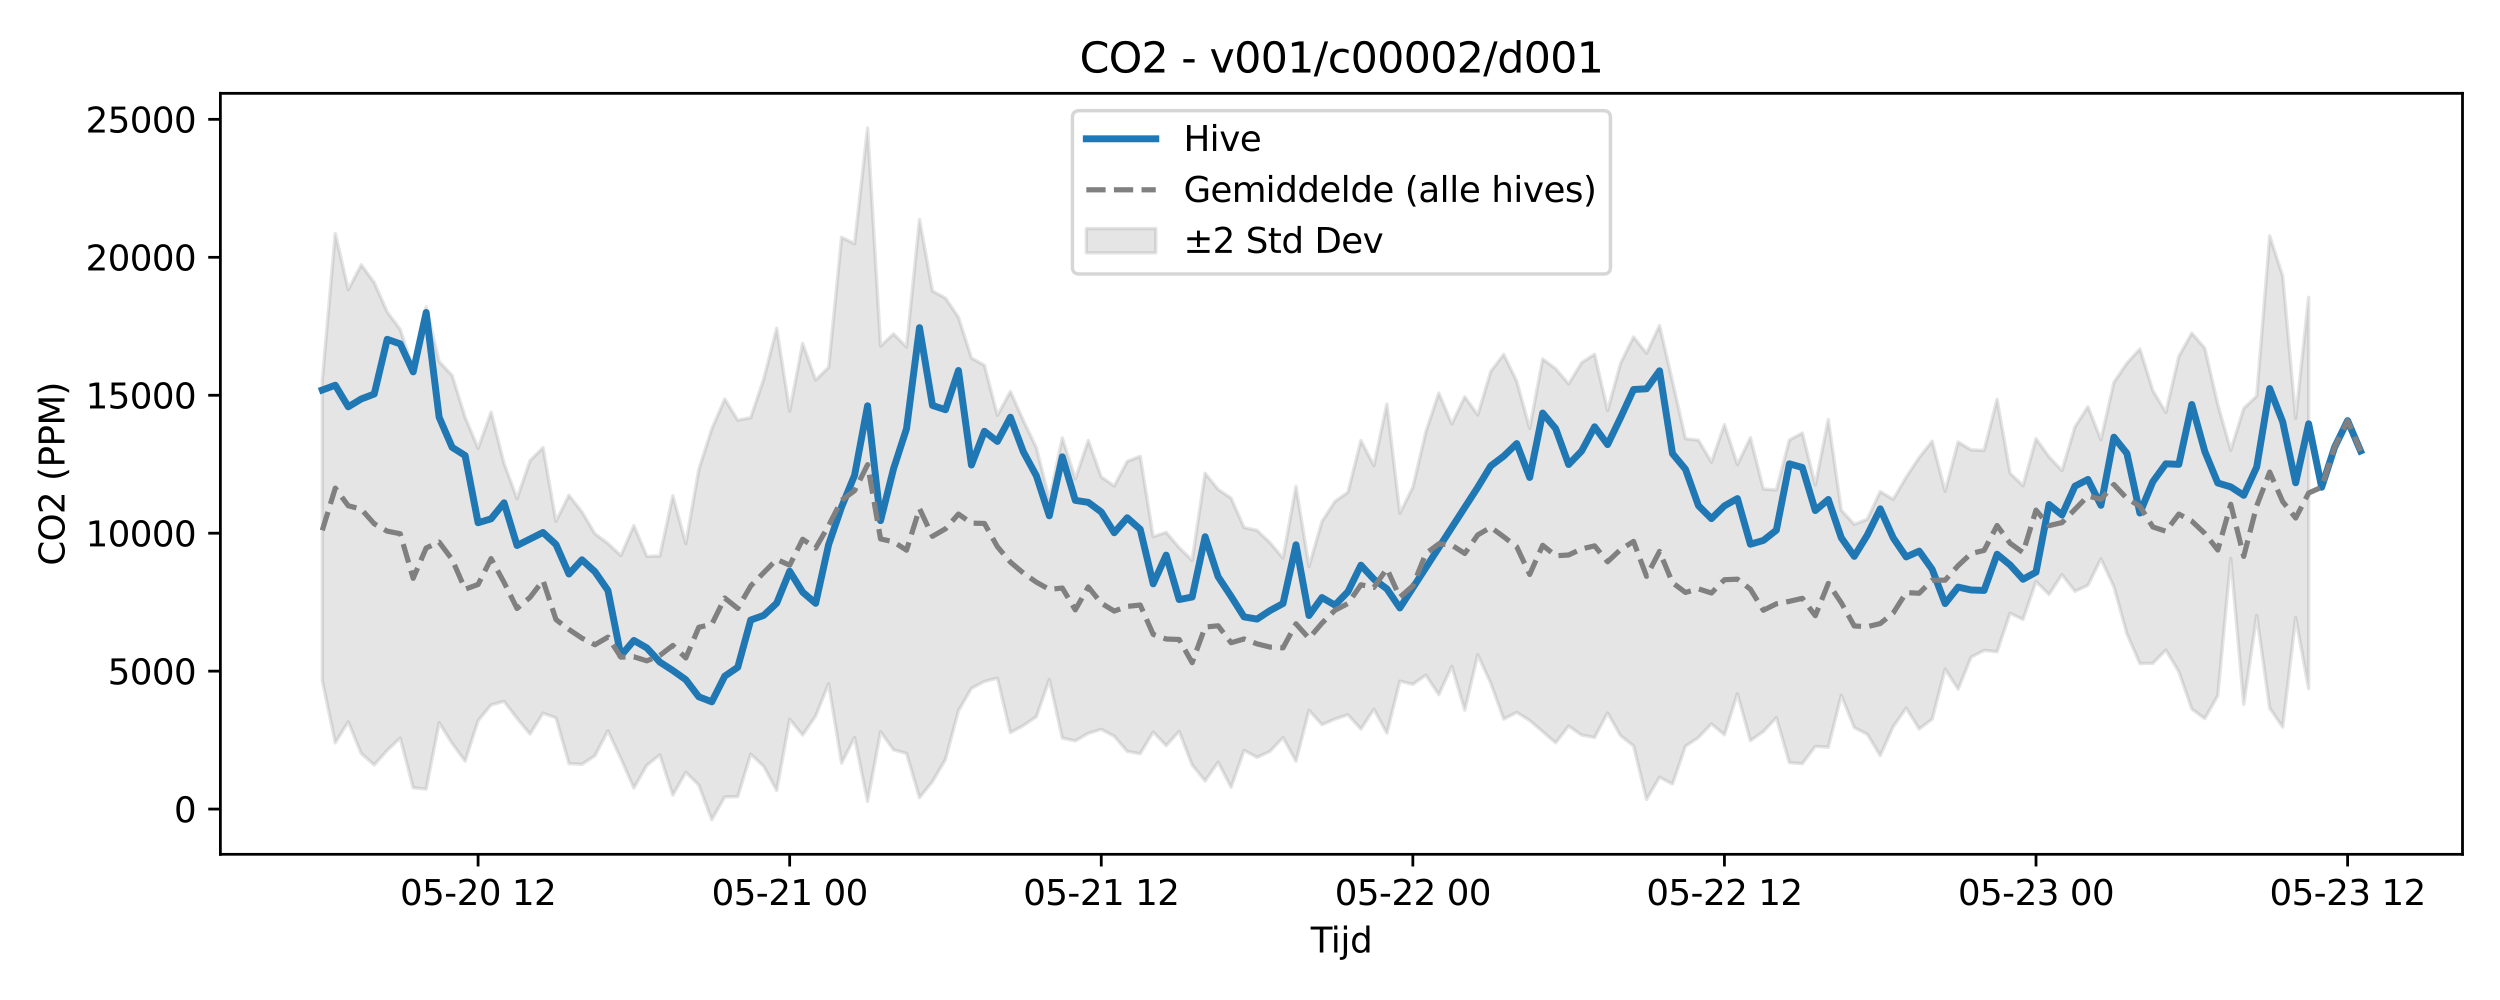 <?xml version="1.0" encoding="utf-8" standalone="no"?>
<!DOCTYPE svg PUBLIC "-//W3C//DTD SVG 1.1//EN"
  "http://www.w3.org/Graphics/SVG/1.1/DTD/svg11.dtd">
<svg xmlns:xlink="http://www.w3.org/1999/xlink" width="720pt" height="288pt" viewBox="0 0 720 288" xmlns="http://www.w3.org/2000/svg" version="1.1">
 <defs>
  <style type="text/css">*{stroke-linejoin: round; stroke-linecap: butt}</style>
 </defs>
 <g id="figure_1">
  <g id="patch_1">
   <path d="M 0 288 
L 720 288 
L 720 0 
L 0 0 
z
" style="fill: #ffffff"/>
  </g>
  <g id="axes_1">
   <g id="patch_2">
    <path d="M 63.47 246.04 
L 709.2 246.04 
L 709.2 26.88 
L 63.47 26.88 
z
" style="fill: #ffffff"/>
   </g>
   <g id="FillBetweenPolyCollection_1">
    <defs>
     <path id="m185d2d25e1" d="M 92.821 -178.494 
L 92.821 -92.021 
L 96.56 -74.076 
L 100.299 -80.112 
L 104.038 -70.998 
L 107.777 -67.694 
L 111.516 -71.9 
L 115.256 -75.443 
L 118.995 -61.119 
L 122.734 -60.75 
L 126.473 -79.857 
L 130.212 -73.9 
L 133.951 -68.796 
L 137.69 -80.444 
L 141.429 -84.977 
L 145.168 -86.015 
L 148.907 -81.113 
L 152.646 -76.592 
L 156.385 -82.599 
L 160.124 -81.262 
L 163.863 -68.085 
L 167.602 -67.87 
L 171.341 -70.336 
L 175.08 -77.549 
L 178.819 -69.512 
L 182.558 -61.059 
L 186.297 -67.596 
L 190.036 -70.6 
L 193.775 -58.999 
L 197.514 -65.583 
L 201.253 -61.902 
L 204.992 -51.922 
L 208.731 -58.474 
L 212.47 -58.574 
L 216.209 -70.798 
L 219.948 -67.307 
L 223.687 -60.344 
L 227.426 -80.841 
L 231.165 -76.312 
L 234.904 -81.782 
L 238.643 -91.081 
L 242.382 -68.21 
L 246.121 -75.585 
L 249.861 -57.185 
L 253.6 -77.263 
L 257.339 -72.052 
L 261.078 -71.029 
L 264.817 -58.283 
L 268.556 -62.899 
L 272.295 -69.274 
L 276.034 -83.303 
L 279.773 -89.756 
L 283.512 -91.736 
L 287.251 -92.7 
L 290.99 -77.012 
L 294.729 -79.043 
L 298.468 -81.582 
L 302.207 -92.284 
L 305.946 -75.438 
L 309.685 -74.632 
L 313.424 -76.808 
L 317.163 -77.941 
L 320.902 -75.975 
L 324.641 -71.598 
L 328.38 -70.934 
L 332.119 -77.173 
L 335.858 -73.251 
L 339.597 -77.37 
L 343.336 -67.697 
L 347.075 -63.11 
L 350.814 -68.499 
L 354.553 -61.257 
L 358.292 -71.893 
L 362.031 -69.884 
L 365.77 -71.6 
L 369.509 -75.577 
L 373.248 -68.783 
L 376.987 -83.441 
L 380.726 -79.294 
L 384.465 -80.9 
L 388.205 -82.152 
L 391.944 -78.029 
L 395.683 -83.745 
L 399.422 -76.859 
L 403.161 -91.837 
L 406.9 -90.915 
L 410.639 -93.556 
L 414.378 -87.937 
L 418.117 -96.091 
L 421.856 -83.481 
L 425.595 -99.398 
L 429.334 -91.257 
L 433.073 -80.893 
L 436.812 -82.843 
L 440.551 -80.51 
L 444.29 -77.289 
L 448.029 -74.078 
L 451.768 -78.895 
L 455.507 -76.293 
L 459.246 -75.614 
L 462.985 -82.674 
L 466.724 -76.112 
L 470.463 -73.192 
L 474.202 -57.764 
L 477.941 -64.152 
L 481.68 -62.203 
L 485.419 -73.1 
L 489.158 -75.61 
L 492.897 -79.529 
L 496.636 -76.381 
L 500.375 -88.206 
L 504.114 -74.687 
L 507.853 -77.323 
L 511.592 -81.313 
L 515.331 -68.361 
L 519.07 -68.074 
L 522.809 -73.038 
L 526.549 -72.796 
L 530.288 -87.736 
L 534.027 -78.456 
L 537.766 -76.563 
L 541.505 -70.4 
L 545.244 -78.723 
L 548.983 -84.074 
L 552.722 -78.067 
L 556.461 -80.875 
L 560.2 -95.287 
L 563.939 -89.508 
L 567.678 -98.753 
L 571.417 -100.675 
L 575.156 -100.31 
L 578.895 -111.386 
L 582.634 -109.603 
L 586.373 -120.545 
L 590.112 -116.781 
L 593.851 -122.515 
L 597.59 -117.712 
L 601.329 -119.445 
L 605.068 -127.027 
L 608.807 -119.003 
L 612.546 -105.485 
L 616.285 -96.894 
L 620.024 -96.974 
L 623.763 -100.795 
L 627.502 -94.563 
L 631.241 -83.79 
L 634.98 -81.043 
L 638.719 -87.651 
L 642.458 -127.2 
L 646.197 -85.179 
L 649.936 -110.751 
L 653.675 -84.037 
L 657.414 -78.61 
L 661.154 -110.103 
L 664.893 -89.668 
L 664.893 -202.375 
L 664.893 -202.375 
L 661.154 -167.52 
L 657.414 -208.501 
L 653.675 -220.057 
L 649.936 -173.94 
L 646.197 -170.371 
L 642.458 -158.324 
L 638.719 -171.541 
L 634.98 -187.708 
L 631.241 -192.044 
L 627.502 -185.329 
L 623.763 -169.21 
L 620.024 -175.492 
L 616.285 -187.507 
L 612.546 -183.383 
L 608.807 -177.898 
L 605.068 -161.357 
L 601.329 -170.859 
L 597.59 -165.045 
L 593.851 -152.453 
L 590.112 -156.464 
L 586.373 -161.631 
L 582.634 -148.089 
L 578.895 -151.726 
L 575.156 -173 
L 571.417 -158.283 
L 567.678 -158.438 
L 563.939 -160.697 
L 560.2 -146.526 
L 556.461 -160.918 
L 552.722 -156.224 
L 548.983 -150.588 
L 545.244 -144.183 
L 541.505 -146.429 
L 537.766 -138.442 
L 534.027 -136.995 
L 530.288 -141.054 
L 526.549 -167.151 
L 522.809 -148.317 
L 519.07 -163.293 
L 515.331 -161.252 
L 511.592 -146.895 
L 507.853 -147.174 
L 504.114 -161.939 
L 500.375 -154.189 
L 496.636 -165.699 
L 492.897 -154.893 
L 489.158 -161.218 
L 485.419 -161.662 
L 481.68 -178.136 
L 477.941 -194.234 
L 474.202 -186.279 
L 470.463 -190.959 
L 466.724 -183.366 
L 462.985 -169.753 
L 459.246 -185.963 
L 455.507 -183.54 
L 451.768 -177.44 
L 448.029 -181.798 
L 444.29 -184.623 
L 440.551 -164.615 
L 436.812 -178.23 
L 433.073 -185.917 
L 429.334 -181.015 
L 425.595 -168.493 
L 421.856 -173.719 
L 418.117 -165.903 
L 414.378 -174.798 
L 410.639 -163.606 
L 406.9 -147.669 
L 403.161 -140.154 
L 399.422 -171.623 
L 395.683 -153.912 
L 391.944 -161.13 
L 388.205 -146.225 
L 384.465 -143.587 
L 380.726 -137.784 
L 376.987 -124.871 
L 373.248 -147.904 
L 369.509 -127.271 
L 365.77 -131.686 
L 362.031 -135.248 
L 358.292 -136.066 
L 354.553 -144.53 
L 350.814 -147.051 
L 347.075 -151.694 
L 343.336 -126.619 
L 339.597 -130.286 
L 335.858 -134.681 
L 332.119 -133.433 
L 328.38 -156.575 
L 324.641 -155.11 
L 320.902 -148.041 
L 317.163 -150.646 
L 313.424 -161.128 
L 309.685 -150.08 
L 305.946 -161.858 
L 302.207 -144.215 
L 298.468 -159.091 
L 294.729 -166.874 
L 290.99 -175.227 
L 287.251 -168.404 
L 283.512 -182.761 
L 279.773 -184.922 
L 276.034 -196.602 
L 272.295 -202.139 
L 268.556 -204.184 
L 264.817 -224.78 
L 261.078 -188.059 
L 257.339 -191.837 
L 253.6 -188.343 
L 249.861 -251.158 
L 246.121 -217.798 
L 242.382 -219.652 
L 238.643 -182.196 
L 234.904 -178.53 
L 231.165 -189.09 
L 227.426 -169.601 
L 223.687 -193.434 
L 219.948 -178.848 
L 216.209 -167.716 
L 212.47 -166.993 
L 208.731 -173.071 
L 204.992 -164.456 
L 201.253 -152.783 
L 197.514 -131.443 
L 193.775 -145.233 
L 190.036 -127.873 
L 186.297 -127.759 
L 182.558 -136.617 
L 178.819 -127.997 
L 175.08 -131.481 
L 171.341 -134.287 
L 167.602 -140.555 
L 163.863 -145.358 
L 160.124 -137.876 
L 156.385 -159.082 
L 152.646 -155.326 
L 148.907 -144.399 
L 145.168 -154.529 
L 141.429 -169.269 
L 137.69 -158.901 
L 133.951 -167.829 
L 130.212 -179.867 
L 126.473 -183.869 
L 122.734 -199.613 
L 118.995 -181.766 
L 115.256 -193.138 
L 111.516 -198.157 
L 107.777 -206.621 
L 104.038 -211.727 
L 100.299 -204.568 
L 96.56 -220.76 
L 92.821 -178.494 
z
" style="stroke: #808080; stroke-opacity: 0.2"/>
    </defs>
    <g clip-path="url(#p8a5f84f5ca)">
     <use xlink:href="#m185d2d25e1" x="0" y="288" style="fill: #808080; fill-opacity: 0.2; stroke: #808080; stroke-opacity: 0.2"/>
    </g>
   </g>
   <g id="matplotlib.axis_1">
    <g id="xtick_1">
     <g id="line2d_1">
      <defs>
       <path id="mc9e45c8ae6" d="M 0 0 
L 0 3.5 
" style="stroke: #000000; stroke-width: 0.8"/>
      </defs>
      <g>
       <use xlink:href="#mc9e45c8ae6" x="137.69" y="246.04" style="stroke: #000000; stroke-width: 0.8"/>
      </g>
     </g>
     <g id="text_1">
      <!-- 05-20 12 -->
      <g transform="translate(115.209 260.638) scale(0.1 -0.1)">
       <defs>
        <path id="DejaVuSans-30" d="M 2034 4250 
Q 1547 4250 1301 3770 
Q 1056 3291 1056 2328 
Q 1056 1369 1301 889 
Q 1547 409 2034 409 
Q 2525 409 2770 889 
Q 3016 1369 3016 2328 
Q 3016 3291 2770 3770 
Q 2525 4250 2034 4250 
z
M 2034 4750 
Q 2819 4750 3233 4129 
Q 3647 3509 3647 2328 
Q 3647 1150 3233 529 
Q 2819 -91 2034 -91 
Q 1250 -91 836 529 
Q 422 1150 422 2328 
Q 422 3509 836 4129 
Q 1250 4750 2034 4750 
z
" transform="scale(0.016)"/>
        <path id="DejaVuSans-35" d="M 691 4666 
L 3169 4666 
L 3169 4134 
L 1269 4134 
L 1269 2991 
Q 1406 3038 1543 3061 
Q 1681 3084 1819 3084 
Q 2600 3084 3056 2656 
Q 3513 2228 3513 1497 
Q 3513 744 3044 326 
Q 2575 -91 1722 -91 
Q 1428 -91 1123 -41 
Q 819 9 494 109 
L 494 744 
Q 775 591 1075 516 
Q 1375 441 1709 441 
Q 2250 441 2565 725 
Q 2881 1009 2881 1497 
Q 2881 1984 2565 2268 
Q 2250 2553 1709 2553 
Q 1456 2553 1204 2497 
Q 953 2441 691 2322 
L 691 4666 
z
" transform="scale(0.016)"/>
        <path id="DejaVuSans-2d" d="M 313 2009 
L 1997 2009 
L 1997 1497 
L 313 1497 
L 313 2009 
z
" transform="scale(0.016)"/>
        <path id="DejaVuSans-32" d="M 1228 531 
L 3431 531 
L 3431 0 
L 469 0 
L 469 531 
Q 828 903 1448 1529 
Q 2069 2156 2228 2338 
Q 2531 2678 2651 2914 
Q 2772 3150 2772 3378 
Q 2772 3750 2511 3984 
Q 2250 4219 1831 4219 
Q 1534 4219 1204 4116 
Q 875 4013 500 3803 
L 500 4441 
Q 881 4594 1212 4672 
Q 1544 4750 1819 4750 
Q 2544 4750 2975 4387 
Q 3406 4025 3406 3419 
Q 3406 3131 3298 2873 
Q 3191 2616 2906 2266 
Q 2828 2175 2409 1742 
Q 1991 1309 1228 531 
z
" transform="scale(0.016)"/>
        <path id="DejaVuSans-20" transform="scale(0.016)"/>
        <path id="DejaVuSans-31" d="M 794 531 
L 1825 531 
L 1825 4091 
L 703 3866 
L 703 4441 
L 1819 4666 
L 2450 4666 
L 2450 531 
L 3481 531 
L 3481 0 
L 794 0 
L 794 531 
z
" transform="scale(0.016)"/>
       </defs>
       <use xlink:href="#DejaVuSans-30"/>
       <use xlink:href="#DejaVuSans-35" transform="translate(63.623 0)"/>
       <use xlink:href="#DejaVuSans-2d" transform="translate(127.246 0)"/>
       <use xlink:href="#DejaVuSans-32" transform="translate(163.33 0)"/>
       <use xlink:href="#DejaVuSans-30" transform="translate(226.953 0)"/>
       <use xlink:href="#DejaVuSans-20" transform="translate(290.576 0)"/>
       <use xlink:href="#DejaVuSans-31" transform="translate(322.363 0)"/>
       <use xlink:href="#DejaVuSans-32" transform="translate(385.986 0)"/>
      </g>
     </g>
    </g>
    <g id="xtick_2">
     <g id="line2d_2">
      <g>
       <use xlink:href="#mc9e45c8ae6" x="227.426" y="246.04" style="stroke: #000000; stroke-width: 0.8"/>
      </g>
     </g>
     <g id="text_2">
      <!-- 05-21 00 -->
      <g transform="translate(204.946 260.638) scale(0.1 -0.1)">
       <use xlink:href="#DejaVuSans-30"/>
       <use xlink:href="#DejaVuSans-35" transform="translate(63.623 0)"/>
       <use xlink:href="#DejaVuSans-2d" transform="translate(127.246 0)"/>
       <use xlink:href="#DejaVuSans-32" transform="translate(163.33 0)"/>
       <use xlink:href="#DejaVuSans-31" transform="translate(226.953 0)"/>
       <use xlink:href="#DejaVuSans-20" transform="translate(290.576 0)"/>
       <use xlink:href="#DejaVuSans-30" transform="translate(322.363 0)"/>
       <use xlink:href="#DejaVuSans-30" transform="translate(385.986 0)"/>
      </g>
     </g>
    </g>
    <g id="xtick_3">
     <g id="line2d_3">
      <g>
       <use xlink:href="#mc9e45c8ae6" x="317.163" y="246.04" style="stroke: #000000; stroke-width: 0.8"/>
      </g>
     </g>
     <g id="text_3">
      <!-- 05-21 12 -->
      <g transform="translate(294.683 260.638) scale(0.1 -0.1)">
       <use xlink:href="#DejaVuSans-30"/>
       <use xlink:href="#DejaVuSans-35" transform="translate(63.623 0)"/>
       <use xlink:href="#DejaVuSans-2d" transform="translate(127.246 0)"/>
       <use xlink:href="#DejaVuSans-32" transform="translate(163.33 0)"/>
       <use xlink:href="#DejaVuSans-31" transform="translate(226.953 0)"/>
       <use xlink:href="#DejaVuSans-20" transform="translate(290.576 0)"/>
       <use xlink:href="#DejaVuSans-31" transform="translate(322.363 0)"/>
       <use xlink:href="#DejaVuSans-32" transform="translate(385.986 0)"/>
      </g>
     </g>
    </g>
    <g id="xtick_4">
     <g id="line2d_4">
      <g>
       <use xlink:href="#mc9e45c8ae6" x="406.9" y="246.04" style="stroke: #000000; stroke-width: 0.8"/>
      </g>
     </g>
     <g id="text_4">
      <!-- 05-22 00 -->
      <g transform="translate(384.419 260.638) scale(0.1 -0.1)">
       <use xlink:href="#DejaVuSans-30"/>
       <use xlink:href="#DejaVuSans-35" transform="translate(63.623 0)"/>
       <use xlink:href="#DejaVuSans-2d" transform="translate(127.246 0)"/>
       <use xlink:href="#DejaVuSans-32" transform="translate(163.33 0)"/>
       <use xlink:href="#DejaVuSans-32" transform="translate(226.953 0)"/>
       <use xlink:href="#DejaVuSans-20" transform="translate(290.576 0)"/>
       <use xlink:href="#DejaVuSans-30" transform="translate(322.363 0)"/>
       <use xlink:href="#DejaVuSans-30" transform="translate(385.986 0)"/>
      </g>
     </g>
    </g>
    <g id="xtick_5">
     <g id="line2d_5">
      <g>
       <use xlink:href="#mc9e45c8ae6" x="496.636" y="246.04" style="stroke: #000000; stroke-width: 0.8"/>
      </g>
     </g>
     <g id="text_5">
      <!-- 05-22 12 -->
      <g transform="translate(474.156 260.638) scale(0.1 -0.1)">
       <use xlink:href="#DejaVuSans-30"/>
       <use xlink:href="#DejaVuSans-35" transform="translate(63.623 0)"/>
       <use xlink:href="#DejaVuSans-2d" transform="translate(127.246 0)"/>
       <use xlink:href="#DejaVuSans-32" transform="translate(163.33 0)"/>
       <use xlink:href="#DejaVuSans-32" transform="translate(226.953 0)"/>
       <use xlink:href="#DejaVuSans-20" transform="translate(290.576 0)"/>
       <use xlink:href="#DejaVuSans-31" transform="translate(322.363 0)"/>
       <use xlink:href="#DejaVuSans-32" transform="translate(385.986 0)"/>
      </g>
     </g>
    </g>
    <g id="xtick_6">
     <g id="line2d_6">
      <g>
       <use xlink:href="#mc9e45c8ae6" x="586.373" y="246.04" style="stroke: #000000; stroke-width: 0.8"/>
      </g>
     </g>
     <g id="text_6">
      <!-- 05-23 00 -->
      <g transform="translate(563.892 260.638) scale(0.1 -0.1)">
       <defs>
        <path id="DejaVuSans-33" d="M 2597 2516 
Q 3050 2419 3304 2112 
Q 3559 1806 3559 1356 
Q 3559 666 3084 287 
Q 2609 -91 1734 -91 
Q 1441 -91 1130 -33 
Q 819 25 488 141 
L 488 750 
Q 750 597 1062 519 
Q 1375 441 1716 441 
Q 2309 441 2620 675 
Q 2931 909 2931 1356 
Q 2931 1769 2642 2001 
Q 2353 2234 1838 2234 
L 1294 2234 
L 1294 2753 
L 1863 2753 
Q 2328 2753 2575 2939 
Q 2822 3125 2822 3475 
Q 2822 3834 2567 4026 
Q 2313 4219 1838 4219 
Q 1578 4219 1281 4162 
Q 984 4106 628 3988 
L 628 4550 
Q 988 4650 1302 4700 
Q 1616 4750 1894 4750 
Q 2613 4750 3031 4423 
Q 3450 4097 3450 3541 
Q 3450 3153 3228 2886 
Q 3006 2619 2597 2516 
z
" transform="scale(0.016)"/>
       </defs>
       <use xlink:href="#DejaVuSans-30"/>
       <use xlink:href="#DejaVuSans-35" transform="translate(63.623 0)"/>
       <use xlink:href="#DejaVuSans-2d" transform="translate(127.246 0)"/>
       <use xlink:href="#DejaVuSans-32" transform="translate(163.33 0)"/>
       <use xlink:href="#DejaVuSans-33" transform="translate(226.953 0)"/>
       <use xlink:href="#DejaVuSans-20" transform="translate(290.576 0)"/>
       <use xlink:href="#DejaVuSans-30" transform="translate(322.363 0)"/>
       <use xlink:href="#DejaVuSans-30" transform="translate(385.986 0)"/>
      </g>
     </g>
    </g>
    <g id="xtick_7">
     <g id="line2d_7">
      <g>
       <use xlink:href="#mc9e45c8ae6" x="676.11" y="246.04" style="stroke: #000000; stroke-width: 0.8"/>
      </g>
     </g>
     <g id="text_7">
      <!-- 05-23 12 -->
      <g transform="translate(653.629 260.638) scale(0.1 -0.1)">
       <use xlink:href="#DejaVuSans-30"/>
       <use xlink:href="#DejaVuSans-35" transform="translate(63.623 0)"/>
       <use xlink:href="#DejaVuSans-2d" transform="translate(127.246 0)"/>
       <use xlink:href="#DejaVuSans-32" transform="translate(163.33 0)"/>
       <use xlink:href="#DejaVuSans-33" transform="translate(226.953 0)"/>
       <use xlink:href="#DejaVuSans-20" transform="translate(290.576 0)"/>
       <use xlink:href="#DejaVuSans-31" transform="translate(322.363 0)"/>
       <use xlink:href="#DejaVuSans-32" transform="translate(385.986 0)"/>
      </g>
     </g>
    </g>
    <g id="text_8">
     <!-- Tijd -->
     <g transform="translate(377.485 274.317) scale(0.1 -0.1)">
      <defs>
       <path id="DejaVuSans-54" d="M -19 4666 
L 3928 4666 
L 3928 4134 
L 2272 4134 
L 2272 0 
L 1638 0 
L 1638 4134 
L -19 4134 
L -19 4666 
z
" transform="scale(0.016)"/>
       <path id="DejaVuSans-69" d="M 603 3500 
L 1178 3500 
L 1178 0 
L 603 0 
L 603 3500 
z
M 603 4863 
L 1178 4863 
L 1178 4134 
L 603 4134 
L 603 4863 
z
" transform="scale(0.016)"/>
       <path id="DejaVuSans-6a" d="M 603 3500 
L 1178 3500 
L 1178 -63 
Q 1178 -731 923 -1031 
Q 669 -1331 103 -1331 
L -116 -1331 
L -116 -844 
L 38 -844 
Q 366 -844 484 -692 
Q 603 -541 603 -63 
L 603 3500 
z
M 603 4863 
L 1178 4863 
L 1178 4134 
L 603 4134 
L 603 4863 
z
" transform="scale(0.016)"/>
       <path id="DejaVuSans-64" d="M 2906 2969 
L 2906 4863 
L 3481 4863 
L 3481 0 
L 2906 0 
L 2906 525 
Q 2725 213 2448 61 
Q 2172 -91 1784 -91 
Q 1150 -91 751 415 
Q 353 922 353 1747 
Q 353 2572 751 3078 
Q 1150 3584 1784 3584 
Q 2172 3584 2448 3432 
Q 2725 3281 2906 2969 
z
M 947 1747 
Q 947 1113 1208 752 
Q 1469 391 1925 391 
Q 2381 391 2643 752 
Q 2906 1113 2906 1747 
Q 2906 2381 2643 2742 
Q 2381 3103 1925 3103 
Q 1469 3103 1208 2742 
Q 947 2381 947 1747 
z
" transform="scale(0.016)"/>
      </defs>
      <use xlink:href="#DejaVuSans-54"/>
      <use xlink:href="#DejaVuSans-69" transform="translate(57.959 0)"/>
      <use xlink:href="#DejaVuSans-6a" transform="translate(85.742 0)"/>
      <use xlink:href="#DejaVuSans-64" transform="translate(113.525 0)"/>
     </g>
    </g>
   </g>
   <g id="matplotlib.axis_2">
    <g id="ytick_1">
     <g id="line2d_8">
      <defs>
       <path id="md526f722d8" d="M 0 0 
L -3.5 0 
" style="stroke: #000000; stroke-width: 0.8"/>
      </defs>
      <g>
       <use xlink:href="#md526f722d8" x="63.47" y="233.017" style="stroke: #000000; stroke-width: 0.8"/>
      </g>
     </g>
     <g id="text_9">
      <!-- 0 -->
      <g transform="translate(50.108 236.816) scale(0.1 -0.1)">
       <use xlink:href="#DejaVuSans-30"/>
      </g>
     </g>
    </g>
    <g id="ytick_2">
     <g id="line2d_9">
      <g>
       <use xlink:href="#md526f722d8" x="63.47" y="193.288" style="stroke: #000000; stroke-width: 0.8"/>
      </g>
     </g>
     <g id="text_10">
      <!-- 5000 -->
      <g transform="translate(31.02 197.087) scale(0.1 -0.1)">
       <use xlink:href="#DejaVuSans-35"/>
       <use xlink:href="#DejaVuSans-30" transform="translate(63.623 0)"/>
       <use xlink:href="#DejaVuSans-30" transform="translate(127.246 0)"/>
       <use xlink:href="#DejaVuSans-30" transform="translate(190.869 0)"/>
      </g>
     </g>
    </g>
    <g id="ytick_3">
     <g id="line2d_10">
      <g>
       <use xlink:href="#md526f722d8" x="63.47" y="153.559" style="stroke: #000000; stroke-width: 0.8"/>
      </g>
     </g>
     <g id="text_11">
      <!-- 10000 -->
      <g transform="translate(24.657 157.359) scale(0.1 -0.1)">
       <use xlink:href="#DejaVuSans-31"/>
       <use xlink:href="#DejaVuSans-30" transform="translate(63.623 0)"/>
       <use xlink:href="#DejaVuSans-30" transform="translate(127.246 0)"/>
       <use xlink:href="#DejaVuSans-30" transform="translate(190.869 0)"/>
       <use xlink:href="#DejaVuSans-30" transform="translate(254.492 0)"/>
      </g>
     </g>
    </g>
    <g id="ytick_4">
     <g id="line2d_11">
      <g>
       <use xlink:href="#md526f722d8" x="63.47" y="113.831" style="stroke: #000000; stroke-width: 0.8"/>
      </g>
     </g>
     <g id="text_12">
      <!-- 15000 -->
      <g transform="translate(24.657 117.63) scale(0.1 -0.1)">
       <use xlink:href="#DejaVuSans-31"/>
       <use xlink:href="#DejaVuSans-35" transform="translate(63.623 0)"/>
       <use xlink:href="#DejaVuSans-30" transform="translate(127.246 0)"/>
       <use xlink:href="#DejaVuSans-30" transform="translate(190.869 0)"/>
       <use xlink:href="#DejaVuSans-30" transform="translate(254.492 0)"/>
      </g>
     </g>
    </g>
    <g id="ytick_5">
     <g id="line2d_12">
      <g>
       <use xlink:href="#md526f722d8" x="63.47" y="74.102" style="stroke: #000000; stroke-width: 0.8"/>
      </g>
     </g>
     <g id="text_13">
      <!-- 20000 -->
      <g transform="translate(24.657 77.902) scale(0.1 -0.1)">
       <use xlink:href="#DejaVuSans-32"/>
       <use xlink:href="#DejaVuSans-30" transform="translate(63.623 0)"/>
       <use xlink:href="#DejaVuSans-30" transform="translate(127.246 0)"/>
       <use xlink:href="#DejaVuSans-30" transform="translate(190.869 0)"/>
       <use xlink:href="#DejaVuSans-30" transform="translate(254.492 0)"/>
      </g>
     </g>
    </g>
    <g id="ytick_6">
     <g id="line2d_13">
      <g>
       <use xlink:href="#md526f722d8" x="63.47" y="34.374" style="stroke: #000000; stroke-width: 0.8"/>
      </g>
     </g>
     <g id="text_14">
      <!-- 25000 -->
      <g transform="translate(24.657 38.173) scale(0.1 -0.1)">
       <use xlink:href="#DejaVuSans-32"/>
       <use xlink:href="#DejaVuSans-35" transform="translate(63.623 0)"/>
       <use xlink:href="#DejaVuSans-30" transform="translate(127.246 0)"/>
       <use xlink:href="#DejaVuSans-30" transform="translate(190.869 0)"/>
       <use xlink:href="#DejaVuSans-30" transform="translate(254.492 0)"/>
      </g>
     </g>
    </g>
    <g id="text_15">
     <!-- CO2 (PPM) -->
     <g transform="translate(18.578 162.903) rotate(-90) scale(0.1 -0.1)">
      <defs>
       <path id="DejaVuSans-43" d="M 4122 4306 
L 4122 3641 
Q 3803 3938 3442 4084 
Q 3081 4231 2675 4231 
Q 1875 4231 1450 3742 
Q 1025 3253 1025 2328 
Q 1025 1406 1450 917 
Q 1875 428 2675 428 
Q 3081 428 3442 575 
Q 3803 722 4122 1019 
L 4122 359 
Q 3791 134 3420 21 
Q 3050 -91 2638 -91 
Q 1578 -91 968 557 
Q 359 1206 359 2328 
Q 359 3453 968 4101 
Q 1578 4750 2638 4750 
Q 3056 4750 3426 4639 
Q 3797 4528 4122 4306 
z
" transform="scale(0.016)"/>
       <path id="DejaVuSans-4f" d="M 2522 4238 
Q 1834 4238 1429 3725 
Q 1025 3213 1025 2328 
Q 1025 1447 1429 934 
Q 1834 422 2522 422 
Q 3209 422 3611 934 
Q 4013 1447 4013 2328 
Q 4013 3213 3611 3725 
Q 3209 4238 2522 4238 
z
M 2522 4750 
Q 3503 4750 4090 4092 
Q 4678 3434 4678 2328 
Q 4678 1225 4090 567 
Q 3503 -91 2522 -91 
Q 1538 -91 948 565 
Q 359 1222 359 2328 
Q 359 3434 948 4092 
Q 1538 4750 2522 4750 
z
" transform="scale(0.016)"/>
       <path id="DejaVuSans-28" d="M 1984 4856 
Q 1566 4138 1362 3434 
Q 1159 2731 1159 2009 
Q 1159 1288 1364 580 
Q 1569 -128 1984 -844 
L 1484 -844 
Q 1016 -109 783 600 
Q 550 1309 550 2009 
Q 550 2706 781 3412 
Q 1013 4119 1484 4856 
L 1984 4856 
z
" transform="scale(0.016)"/>
       <path id="DejaVuSans-50" d="M 1259 4147 
L 1259 2394 
L 2053 2394 
Q 2494 2394 2734 2622 
Q 2975 2850 2975 3272 
Q 2975 3691 2734 3919 
Q 2494 4147 2053 4147 
L 1259 4147 
z
M 628 4666 
L 2053 4666 
Q 2838 4666 3239 4311 
Q 3641 3956 3641 3272 
Q 3641 2581 3239 2228 
Q 2838 1875 2053 1875 
L 1259 1875 
L 1259 0 
L 628 0 
L 628 4666 
z
" transform="scale(0.016)"/>
       <path id="DejaVuSans-4d" d="M 628 4666 
L 1569 4666 
L 2759 1491 
L 3956 4666 
L 4897 4666 
L 4897 0 
L 4281 0 
L 4281 4097 
L 3078 897 
L 2444 897 
L 1241 4097 
L 1241 0 
L 628 0 
L 628 4666 
z
" transform="scale(0.016)"/>
       <path id="DejaVuSans-29" d="M 513 4856 
L 1013 4856 
Q 1481 4119 1714 3412 
Q 1947 2706 1947 2009 
Q 1947 1309 1714 600 
Q 1481 -109 1013 -844 
L 513 -844 
Q 928 -128 1133 580 
Q 1338 1288 1338 2009 
Q 1338 2731 1133 3434 
Q 928 4138 513 4856 
z
" transform="scale(0.016)"/>
      </defs>
      <use xlink:href="#DejaVuSans-43"/>
      <use xlink:href="#DejaVuSans-4f" transform="translate(69.824 0)"/>
      <use xlink:href="#DejaVuSans-32" transform="translate(148.535 0)"/>
      <use xlink:href="#DejaVuSans-20" transform="translate(212.158 0)"/>
      <use xlink:href="#DejaVuSans-28" transform="translate(243.945 0)"/>
      <use xlink:href="#DejaVuSans-50" transform="translate(282.959 0)"/>
      <use xlink:href="#DejaVuSans-50" transform="translate(343.262 0)"/>
      <use xlink:href="#DejaVuSans-4d" transform="translate(403.564 0)"/>
      <use xlink:href="#DejaVuSans-29" transform="translate(489.844 0)"/>
     </g>
    </g>
   </g>
   <g id="line2d_14">
    <path d="M 92.821 112.321 
L 96.56 110.949 
L 100.299 117.156 
L 104.038 114.904 
L 107.777 113.473 
L 111.516 97.722 
L 115.256 99.036 
L 118.995 107.101 
L 122.734 90.002 
L 126.473 120.161 
L 130.212 128.832 
L 133.951 131.187 
L 137.69 150.551 
L 141.429 149.424 
L 145.168 144.806 
L 148.907 157.106 
L 156.385 153.349 
L 160.124 156.812 
L 163.863 165.314 
L 167.602 161.227 
L 171.341 164.649 
L 175.08 170.039 
L 178.819 188.846 
L 182.558 184.45 
L 186.297 186.608 
L 190.036 190.682 
L 193.775 193.105 
L 197.514 195.756 
L 201.253 200.678 
L 204.992 202.121 
L 208.731 194.731 
L 212.47 192.178 
L 216.209 178.565 
L 219.948 177.235 
L 223.687 173.704 
L 227.426 164.514 
L 231.165 170.529 
L 234.904 173.755 
L 238.643 156.849 
L 242.382 145.99 
L 246.121 136.873 
L 249.861 116.87 
L 253.6 149.941 
L 257.339 134.994 
L 261.078 123.477 
L 264.817 94.372 
L 268.556 116.773 
L 272.295 118 
L 276.034 106.709 
L 279.773 133.926 
L 283.512 124.211 
L 287.251 127.132 
L 290.99 120.164 
L 294.729 130.143 
L 298.468 137.016 
L 302.207 148.554 
L 305.946 131.566 
L 309.685 144.107 
L 313.424 144.679 
L 317.163 147.447 
L 320.902 153.432 
L 324.641 149.12 
L 328.38 152.436 
L 332.119 168.137 
L 335.858 159.882 
L 339.597 172.673 
L 343.336 171.938 
L 347.075 154.582 
L 350.814 166.087 
L 354.553 171.75 
L 358.292 177.667 
L 362.031 178.294 
L 365.77 175.837 
L 369.509 173.818 
L 373.248 156.905 
L 376.987 177.267 
L 380.726 172.097 
L 384.465 174.282 
L 388.205 170.399 
L 391.944 162.774 
L 395.683 166.816 
L 399.422 169.594 
L 403.161 175.08 
L 425.595 140.334 
L 429.334 134.18 
L 433.073 131.367 
L 436.812 127.754 
L 440.551 137.505 
L 444.29 118.964 
L 448.029 123.44 
L 451.768 133.775 
L 455.507 129.889 
L 459.246 122.918 
L 462.985 128.04 
L 466.724 120.28 
L 470.463 112.178 
L 474.202 111.972 
L 477.941 106.795 
L 481.68 130.644 
L 485.419 135.149 
L 489.158 145.635 
L 492.897 149.364 
L 496.636 145.688 
L 500.375 143.596 
L 504.114 156.738 
L 507.853 155.647 
L 511.592 152.693 
L 515.331 133.584 
L 519.07 134.629 
L 522.809 147.04 
L 526.549 143.85 
L 530.288 154.878 
L 534.027 160.234 
L 537.766 154.132 
L 541.505 146.546 
L 545.244 154.898 
L 548.983 160.393 
L 552.722 158.727 
L 556.461 163.966 
L 560.2 173.829 
L 563.939 169.085 
L 567.678 169.912 
L 571.417 170.049 
L 575.156 159.622 
L 578.895 162.7 
L 582.634 166.829 
L 586.373 164.776 
L 590.112 145.288 
L 593.851 148.31 
L 597.59 140.012 
L 601.329 138.079 
L 605.068 145.524 
L 608.807 125.908 
L 612.546 130.58 
L 616.285 147.748 
L 620.024 138.717 
L 623.763 133.576 
L 627.502 133.731 
L 631.241 116.493 
L 634.98 130.016 
L 638.719 139.101 
L 642.458 140.221 
L 646.197 142.654 
L 649.936 134.484 
L 653.675 111.908 
L 657.414 121.483 
L 661.154 139.039 
L 664.893 122.055 
L 668.632 140.325 
L 672.371 128.793 
L 676.11 121.146 
L 679.849 129.881 
L 679.849 129.881 
" clip-path="url(#p8a5f84f5ca)" style="fill: none; stroke: #1f77b4; stroke-width: 2; stroke-linecap: square"/>
   </g>
   <g id="line2d_15">
    <path d="M 92.821 152.742 
L 96.56 140.582 
L 100.299 145.66 
L 104.038 146.637 
L 107.777 150.842 
L 111.516 152.971 
L 115.256 153.71 
L 118.995 166.558 
L 122.734 157.818 
L 126.473 156.137 
L 130.212 161.116 
L 133.951 169.688 
L 137.69 168.328 
L 141.429 160.877 
L 145.168 167.728 
L 148.907 175.244 
L 152.646 172.041 
L 156.385 167.16 
L 160.124 178.431 
L 163.863 181.279 
L 167.602 183.788 
L 171.341 185.688 
L 175.08 183.485 
L 178.819 189.246 
L 182.558 189.162 
L 186.297 190.323 
L 190.036 188.763 
L 193.775 185.884 
L 197.514 189.487 
L 201.253 180.657 
L 204.992 179.811 
L 208.731 172.227 
L 212.47 175.217 
L 216.209 168.743 
L 223.687 161.111 
L 227.426 162.779 
L 231.165 155.299 
L 234.904 157.844 
L 238.643 151.362 
L 242.382 144.069 
L 246.121 141.308 
L 249.861 133.828 
L 253.6 155.197 
L 257.339 156.055 
L 261.078 158.456 
L 264.817 146.468 
L 268.556 154.458 
L 272.295 152.294 
L 276.034 148.048 
L 279.773 150.661 
L 283.512 150.752 
L 287.251 157.448 
L 290.99 161.88 
L 294.729 165.041 
L 298.468 167.664 
L 302.207 169.751 
L 305.946 169.352 
L 309.685 175.644 
L 313.424 169.032 
L 317.163 173.706 
L 320.902 175.992 
L 324.641 174.646 
L 328.38 174.246 
L 332.119 182.697 
L 335.858 184.034 
L 339.597 184.172 
L 343.336 190.842 
L 347.075 180.598 
L 350.814 180.225 
L 354.553 185.107 
L 358.292 184.02 
L 362.031 185.434 
L 365.77 186.357 
L 369.509 186.576 
L 373.248 179.657 
L 376.987 183.844 
L 380.726 179.461 
L 384.465 175.756 
L 388.205 173.811 
L 391.944 168.421 
L 395.683 169.171 
L 399.422 163.759 
L 403.161 172.004 
L 406.9 168.708 
L 410.639 159.419 
L 414.378 156.632 
L 418.117 157.003 
L 421.856 159.4 
L 425.595 154.055 
L 429.334 151.864 
L 433.073 154.595 
L 436.812 157.463 
L 440.551 165.438 
L 444.29 157.044 
L 448.029 160.062 
L 451.768 159.833 
L 455.507 158.083 
L 459.246 157.212 
L 462.985 161.786 
L 466.724 158.261 
L 470.463 155.925 
L 474.202 165.979 
L 477.941 158.807 
L 481.68 167.831 
L 485.419 170.619 
L 489.158 169.586 
L 492.897 170.789 
L 496.636 166.96 
L 500.375 166.803 
L 504.114 169.687 
L 507.853 175.752 
L 511.592 173.896 
L 515.331 173.193 
L 519.07 172.316 
L 522.809 177.323 
L 526.549 168.027 
L 530.288 173.605 
L 534.027 180.274 
L 537.766 180.498 
L 541.505 179.586 
L 545.244 176.547 
L 548.983 170.669 
L 552.722 170.854 
L 556.461 167.103 
L 560.2 167.093 
L 563.939 162.897 
L 567.678 159.404 
L 571.417 158.521 
L 575.156 151.345 
L 578.895 156.444 
L 582.634 159.154 
L 586.373 146.912 
L 590.112 151.377 
L 593.851 150.516 
L 601.329 142.848 
L 605.068 143.808 
L 608.807 139.549 
L 612.546 143.566 
L 616.285 145.799 
L 620.024 151.767 
L 623.763 152.998 
L 627.502 148.054 
L 631.241 150.083 
L 634.98 153.624 
L 638.719 158.404 
L 642.458 145.238 
L 646.197 160.225 
L 649.936 145.655 
L 653.675 135.953 
L 657.414 144.444 
L 661.154 149.189 
L 664.893 141.979 
L 668.632 140.325 
L 672.371 128.793 
L 676.11 121.146 
L 679.849 129.881 
L 679.849 129.881 
" clip-path="url(#p8a5f84f5ca)" style="fill: none; stroke-dasharray: 5.55,2.4; stroke-dashoffset: 0; stroke: #808080; stroke-width: 1.5"/>
   </g>
   <g id="patch_3">
    <path d="M 63.47 246.04 
L 63.47 26.88 
" style="fill: none; stroke: #000000; stroke-width: 0.8; stroke-linejoin: miter; stroke-linecap: square"/>
   </g>
   <g id="patch_4">
    <path d="M 709.2 246.04 
L 709.2 26.88 
" style="fill: none; stroke: #000000; stroke-width: 0.8; stroke-linejoin: miter; stroke-linecap: square"/>
   </g>
   <g id="patch_5">
    <path d="M 63.47 246.04 
L 709.2 246.04 
" style="fill: none; stroke: #000000; stroke-width: 0.8; stroke-linejoin: miter; stroke-linecap: square"/>
   </g>
   <g id="patch_6">
    <path d="M 63.47 26.88 
L 709.2 26.88 
" style="fill: none; stroke: #000000; stroke-width: 0.8; stroke-linejoin: miter; stroke-linecap: square"/>
   </g>
   <g id="text_16">
    <!-- CO2 - v001/c00002/d001 -->
    <g transform="translate(310.932 20.88) scale(0.12 -0.12)">
     <defs>
      <path id="DejaVuSans-76" d="M 191 3500 
L 800 3500 
L 1894 563 
L 2988 3500 
L 3597 3500 
L 2284 0 
L 1503 0 
L 191 3500 
z
" transform="scale(0.016)"/>
      <path id="DejaVuSans-2f" d="M 1625 4666 
L 2156 4666 
L 531 -594 
L 0 -594 
L 1625 4666 
z
" transform="scale(0.016)"/>
      <path id="DejaVuSans-63" d="M 3122 3366 
L 3122 2828 
Q 2878 2963 2633 3030 
Q 2388 3097 2138 3097 
Q 1578 3097 1268 2742 
Q 959 2388 959 1747 
Q 959 1106 1268 751 
Q 1578 397 2138 397 
Q 2388 397 2633 464 
Q 2878 531 3122 666 
L 3122 134 
Q 2881 22 2623 -34 
Q 2366 -91 2075 -91 
Q 1284 -91 818 406 
Q 353 903 353 1747 
Q 353 2603 823 3093 
Q 1294 3584 2113 3584 
Q 2378 3584 2631 3529 
Q 2884 3475 3122 3366 
z
" transform="scale(0.016)"/>
     </defs>
     <use xlink:href="#DejaVuSans-43"/>
     <use xlink:href="#DejaVuSans-4f" transform="translate(69.824 0)"/>
     <use xlink:href="#DejaVuSans-32" transform="translate(148.535 0)"/>
     <use xlink:href="#DejaVuSans-20" transform="translate(212.158 0)"/>
     <use xlink:href="#DejaVuSans-2d" transform="translate(243.945 0)"/>
     <use xlink:href="#DejaVuSans-20" transform="translate(280.029 0)"/>
     <use xlink:href="#DejaVuSans-76" transform="translate(311.816 0)"/>
     <use xlink:href="#DejaVuSans-30" transform="translate(370.996 0)"/>
     <use xlink:href="#DejaVuSans-30" transform="translate(434.619 0)"/>
     <use xlink:href="#DejaVuSans-31" transform="translate(498.242 0)"/>
     <use xlink:href="#DejaVuSans-2f" transform="translate(561.865 0)"/>
     <use xlink:href="#DejaVuSans-63" transform="translate(595.557 0)"/>
     <use xlink:href="#DejaVuSans-30" transform="translate(650.537 0)"/>
     <use xlink:href="#DejaVuSans-30" transform="translate(714.16 0)"/>
     <use xlink:href="#DejaVuSans-30" transform="translate(777.783 0)"/>
     <use xlink:href="#DejaVuSans-30" transform="translate(841.406 0)"/>
     <use xlink:href="#DejaVuSans-32" transform="translate(905.029 0)"/>
     <use xlink:href="#DejaVuSans-2f" transform="translate(968.652 0)"/>
     <use xlink:href="#DejaVuSans-64" transform="translate(1002.344 0)"/>
     <use xlink:href="#DejaVuSans-30" transform="translate(1065.82 0)"/>
     <use xlink:href="#DejaVuSans-30" transform="translate(1129.443 0)"/>
     <use xlink:href="#DejaVuSans-31" transform="translate(1193.066 0)"/>
    </g>
   </g>
   <g id="legend_1">
    <g id="patch_7">
     <path d="M 310.863 78.914 
L 461.807 78.914 
Q 463.807 78.914 463.807 76.914 
L 463.807 33.88 
Q 463.807 31.88 461.807 31.88 
L 310.863 31.88 
Q 308.863 31.88 308.863 33.88 
L 308.863 76.914 
Q 308.863 78.914 310.863 78.914 
z
" style="fill: #ffffff; opacity: 0.8; stroke: #cccccc; stroke-linejoin: miter"/>
    </g>
    <g id="line2d_16">
     <path d="M 312.863 39.978 
L 322.863 39.978 
L 332.863 39.978 
" style="fill: none; stroke: #1f77b4; stroke-width: 2; stroke-linecap: square"/>
    </g>
    <g id="text_17">
     <!-- Hive -->
     <g transform="translate(340.863 43.478) scale(0.1 -0.1)">
      <defs>
       <path id="DejaVuSans-48" d="M 628 4666 
L 1259 4666 
L 1259 2753 
L 3553 2753 
L 3553 4666 
L 4184 4666 
L 4184 0 
L 3553 0 
L 3553 2222 
L 1259 2222 
L 1259 0 
L 628 0 
L 628 4666 
z
" transform="scale(0.016)"/>
       <path id="DejaVuSans-65" d="M 3597 1894 
L 3597 1613 
L 953 1613 
Q 991 1019 1311 708 
Q 1631 397 2203 397 
Q 2534 397 2845 478 
Q 3156 559 3463 722 
L 3463 178 
Q 3153 47 2828 -22 
Q 2503 -91 2169 -91 
Q 1331 -91 842 396 
Q 353 884 353 1716 
Q 353 2575 817 3079 
Q 1281 3584 2069 3584 
Q 2775 3584 3186 3129 
Q 3597 2675 3597 1894 
z
M 3022 2063 
Q 3016 2534 2758 2815 
Q 2500 3097 2075 3097 
Q 1594 3097 1305 2825 
Q 1016 2553 972 2059 
L 3022 2063 
z
" transform="scale(0.016)"/>
      </defs>
      <use xlink:href="#DejaVuSans-48"/>
      <use xlink:href="#DejaVuSans-69" transform="translate(75.195 0)"/>
      <use xlink:href="#DejaVuSans-76" transform="translate(102.979 0)"/>
      <use xlink:href="#DejaVuSans-65" transform="translate(162.158 0)"/>
     </g>
    </g>
    <g id="line2d_17">
     <path d="M 312.863 54.657 
L 322.863 54.657 
L 332.863 54.657 
" style="fill: none; stroke-dasharray: 5.55,2.4; stroke-dashoffset: 0; stroke: #808080; stroke-width: 1.5"/>
    </g>
    <g id="text_18">
     <!-- Gemiddelde (alle hives) -->
     <g transform="translate(340.863 58.157) scale(0.1 -0.1)">
      <defs>
       <path id="DejaVuSans-47" d="M 3809 666 
L 3809 1919 
L 2778 1919 
L 2778 2438 
L 4434 2438 
L 4434 434 
Q 4069 175 3628 42 
Q 3188 -91 2688 -91 
Q 1594 -91 976 548 
Q 359 1188 359 2328 
Q 359 3472 976 4111 
Q 1594 4750 2688 4750 
Q 3144 4750 3555 4637 
Q 3966 4525 4313 4306 
L 4313 3634 
Q 3963 3931 3569 4081 
Q 3175 4231 2741 4231 
Q 1884 4231 1454 3753 
Q 1025 3275 1025 2328 
Q 1025 1384 1454 906 
Q 1884 428 2741 428 
Q 3075 428 3337 486 
Q 3600 544 3809 666 
z
" transform="scale(0.016)"/>
       <path id="DejaVuSans-6d" d="M 3328 2828 
Q 3544 3216 3844 3400 
Q 4144 3584 4550 3584 
Q 5097 3584 5394 3201 
Q 5691 2819 5691 2113 
L 5691 0 
L 5113 0 
L 5113 2094 
Q 5113 2597 4934 2840 
Q 4756 3084 4391 3084 
Q 3944 3084 3684 2787 
Q 3425 2491 3425 1978 
L 3425 0 
L 2847 0 
L 2847 2094 
Q 2847 2600 2669 2842 
Q 2491 3084 2119 3084 
Q 1678 3084 1418 2786 
Q 1159 2488 1159 1978 
L 1159 0 
L 581 0 
L 581 3500 
L 1159 3500 
L 1159 2956 
Q 1356 3278 1631 3431 
Q 1906 3584 2284 3584 
Q 2666 3584 2933 3390 
Q 3200 3197 3328 2828 
z
" transform="scale(0.016)"/>
       <path id="DejaVuSans-6c" d="M 603 4863 
L 1178 4863 
L 1178 0 
L 603 0 
L 603 4863 
z
" transform="scale(0.016)"/>
       <path id="DejaVuSans-61" d="M 2194 1759 
Q 1497 1759 1228 1600 
Q 959 1441 959 1056 
Q 959 750 1161 570 
Q 1363 391 1709 391 
Q 2188 391 2477 730 
Q 2766 1069 2766 1631 
L 2766 1759 
L 2194 1759 
z
M 3341 1997 
L 3341 0 
L 2766 0 
L 2766 531 
Q 2569 213 2275 61 
Q 1981 -91 1556 -91 
Q 1019 -91 701 211 
Q 384 513 384 1019 
Q 384 1609 779 1909 
Q 1175 2209 1959 2209 
L 2766 2209 
L 2766 2266 
Q 2766 2663 2505 2880 
Q 2244 3097 1772 3097 
Q 1472 3097 1187 3025 
Q 903 2953 641 2809 
L 641 3341 
Q 956 3463 1253 3523 
Q 1550 3584 1831 3584 
Q 2591 3584 2966 3190 
Q 3341 2797 3341 1997 
z
" transform="scale(0.016)"/>
       <path id="DejaVuSans-68" d="M 3513 2113 
L 3513 0 
L 2938 0 
L 2938 2094 
Q 2938 2591 2744 2837 
Q 2550 3084 2163 3084 
Q 1697 3084 1428 2787 
Q 1159 2491 1159 1978 
L 1159 0 
L 581 0 
L 581 4863 
L 1159 4863 
L 1159 2956 
Q 1366 3272 1645 3428 
Q 1925 3584 2291 3584 
Q 2894 3584 3203 3211 
Q 3513 2838 3513 2113 
z
" transform="scale(0.016)"/>
       <path id="DejaVuSans-73" d="M 2834 3397 
L 2834 2853 
Q 2591 2978 2328 3040 
Q 2066 3103 1784 3103 
Q 1356 3103 1142 2972 
Q 928 2841 928 2578 
Q 928 2378 1081 2264 
Q 1234 2150 1697 2047 
L 1894 2003 
Q 2506 1872 2764 1633 
Q 3022 1394 3022 966 
Q 3022 478 2636 193 
Q 2250 -91 1575 -91 
Q 1294 -91 989 -36 
Q 684 19 347 128 
L 347 722 
Q 666 556 975 473 
Q 1284 391 1588 391 
Q 1994 391 2212 530 
Q 2431 669 2431 922 
Q 2431 1156 2273 1281 
Q 2116 1406 1581 1522 
L 1381 1569 
Q 847 1681 609 1914 
Q 372 2147 372 2553 
Q 372 3047 722 3315 
Q 1072 3584 1716 3584 
Q 2034 3584 2315 3537 
Q 2597 3491 2834 3397 
z
" transform="scale(0.016)"/>
      </defs>
      <use xlink:href="#DejaVuSans-47"/>
      <use xlink:href="#DejaVuSans-65" transform="translate(77.49 0)"/>
      <use xlink:href="#DejaVuSans-6d" transform="translate(139.014 0)"/>
      <use xlink:href="#DejaVuSans-69" transform="translate(236.426 0)"/>
      <use xlink:href="#DejaVuSans-64" transform="translate(264.209 0)"/>
      <use xlink:href="#DejaVuSans-64" transform="translate(327.686 0)"/>
      <use xlink:href="#DejaVuSans-65" transform="translate(391.162 0)"/>
      <use xlink:href="#DejaVuSans-6c" transform="translate(452.686 0)"/>
      <use xlink:href="#DejaVuSans-64" transform="translate(480.469 0)"/>
      <use xlink:href="#DejaVuSans-65" transform="translate(543.945 0)"/>
      <use xlink:href="#DejaVuSans-20" transform="translate(605.469 0)"/>
      <use xlink:href="#DejaVuSans-28" transform="translate(637.256 0)"/>
      <use xlink:href="#DejaVuSans-61" transform="translate(676.27 0)"/>
      <use xlink:href="#DejaVuSans-6c" transform="translate(737.549 0)"/>
      <use xlink:href="#DejaVuSans-6c" transform="translate(765.332 0)"/>
      <use xlink:href="#DejaVuSans-65" transform="translate(793.115 0)"/>
      <use xlink:href="#DejaVuSans-20" transform="translate(854.639 0)"/>
      <use xlink:href="#DejaVuSans-68" transform="translate(886.426 0)"/>
      <use xlink:href="#DejaVuSans-69" transform="translate(949.805 0)"/>
      <use xlink:href="#DejaVuSans-76" transform="translate(977.588 0)"/>
      <use xlink:href="#DejaVuSans-65" transform="translate(1036.768 0)"/>
      <use xlink:href="#DejaVuSans-73" transform="translate(1098.291 0)"/>
      <use xlink:href="#DejaVuSans-29" transform="translate(1150.391 0)"/>
     </g>
    </g>
    <g id="patch_8">
     <path d="M 312.863 72.835 
L 332.863 72.835 
L 332.863 65.835 
L 312.863 65.835 
z
" style="fill: #808080; fill-opacity: 0.2; stroke: #808080; stroke-opacity: 0.2; stroke-linejoin: miter"/>
    </g>
    <g id="text_19">
     <!-- ±2 Std Dev -->
     <g transform="translate(340.863 72.835) scale(0.1 -0.1)">
      <defs>
       <path id="DejaVuSans-b1" d="M 2944 4013 
L 2944 2803 
L 4684 2803 
L 4684 2272 
L 2944 2272 
L 2944 1063 
L 2419 1063 
L 2419 2272 
L 678 2272 
L 678 2803 
L 2419 2803 
L 2419 4013 
L 2944 4013 
z
M 678 531 
L 4684 531 
L 4684 0 
L 678 0 
L 678 531 
z
" transform="scale(0.016)"/>
       <path id="DejaVuSans-53" d="M 3425 4513 
L 3425 3897 
Q 3066 4069 2747 4153 
Q 2428 4238 2131 4238 
Q 1616 4238 1336 4038 
Q 1056 3838 1056 3469 
Q 1056 3159 1242 3001 
Q 1428 2844 1947 2747 
L 2328 2669 
Q 3034 2534 3370 2195 
Q 3706 1856 3706 1288 
Q 3706 609 3251 259 
Q 2797 -91 1919 -91 
Q 1588 -91 1214 -16 
Q 841 59 441 206 
L 441 856 
Q 825 641 1194 531 
Q 1563 422 1919 422 
Q 2459 422 2753 634 
Q 3047 847 3047 1241 
Q 3047 1584 2836 1778 
Q 2625 1972 2144 2069 
L 1759 2144 
Q 1053 2284 737 2584 
Q 422 2884 422 3419 
Q 422 4038 858 4394 
Q 1294 4750 2059 4750 
Q 2388 4750 2728 4690 
Q 3069 4631 3425 4513 
z
" transform="scale(0.016)"/>
       <path id="DejaVuSans-74" d="M 1172 4494 
L 1172 3500 
L 2356 3500 
L 2356 3053 
L 1172 3053 
L 1172 1153 
Q 1172 725 1289 603 
Q 1406 481 1766 481 
L 2356 481 
L 2356 0 
L 1766 0 
Q 1100 0 847 248 
Q 594 497 594 1153 
L 594 3053 
L 172 3053 
L 172 3500 
L 594 3500 
L 594 4494 
L 1172 4494 
z
" transform="scale(0.016)"/>
       <path id="DejaVuSans-44" d="M 1259 4147 
L 1259 519 
L 2022 519 
Q 2988 519 3436 956 
Q 3884 1394 3884 2338 
Q 3884 3275 3436 3711 
Q 2988 4147 2022 4147 
L 1259 4147 
z
M 628 4666 
L 1925 4666 
Q 3281 4666 3915 4102 
Q 4550 3538 4550 2338 
Q 4550 1131 3912 565 
Q 3275 0 1925 0 
L 628 0 
L 628 4666 
z
" transform="scale(0.016)"/>
      </defs>
      <use xlink:href="#DejaVuSans-b1"/>
      <use xlink:href="#DejaVuSans-32" transform="translate(83.789 0)"/>
      <use xlink:href="#DejaVuSans-20" transform="translate(147.412 0)"/>
      <use xlink:href="#DejaVuSans-53" transform="translate(179.199 0)"/>
      <use xlink:href="#DejaVuSans-74" transform="translate(242.676 0)"/>
      <use xlink:href="#DejaVuSans-64" transform="translate(281.885 0)"/>
      <use xlink:href="#DejaVuSans-20" transform="translate(345.361 0)"/>
      <use xlink:href="#DejaVuSans-44" transform="translate(377.148 0)"/>
      <use xlink:href="#DejaVuSans-65" transform="translate(454.15 0)"/>
      <use xlink:href="#DejaVuSans-76" transform="translate(515.674 0)"/>
     </g>
    </g>
   </g>
  </g>
 </g>
 <defs>
  <clipPath id="p8a5f84f5ca">
   <rect x="63.47" y="26.88" width="645.73" height="219.16"/>
  </clipPath>
 </defs>
</svg>
